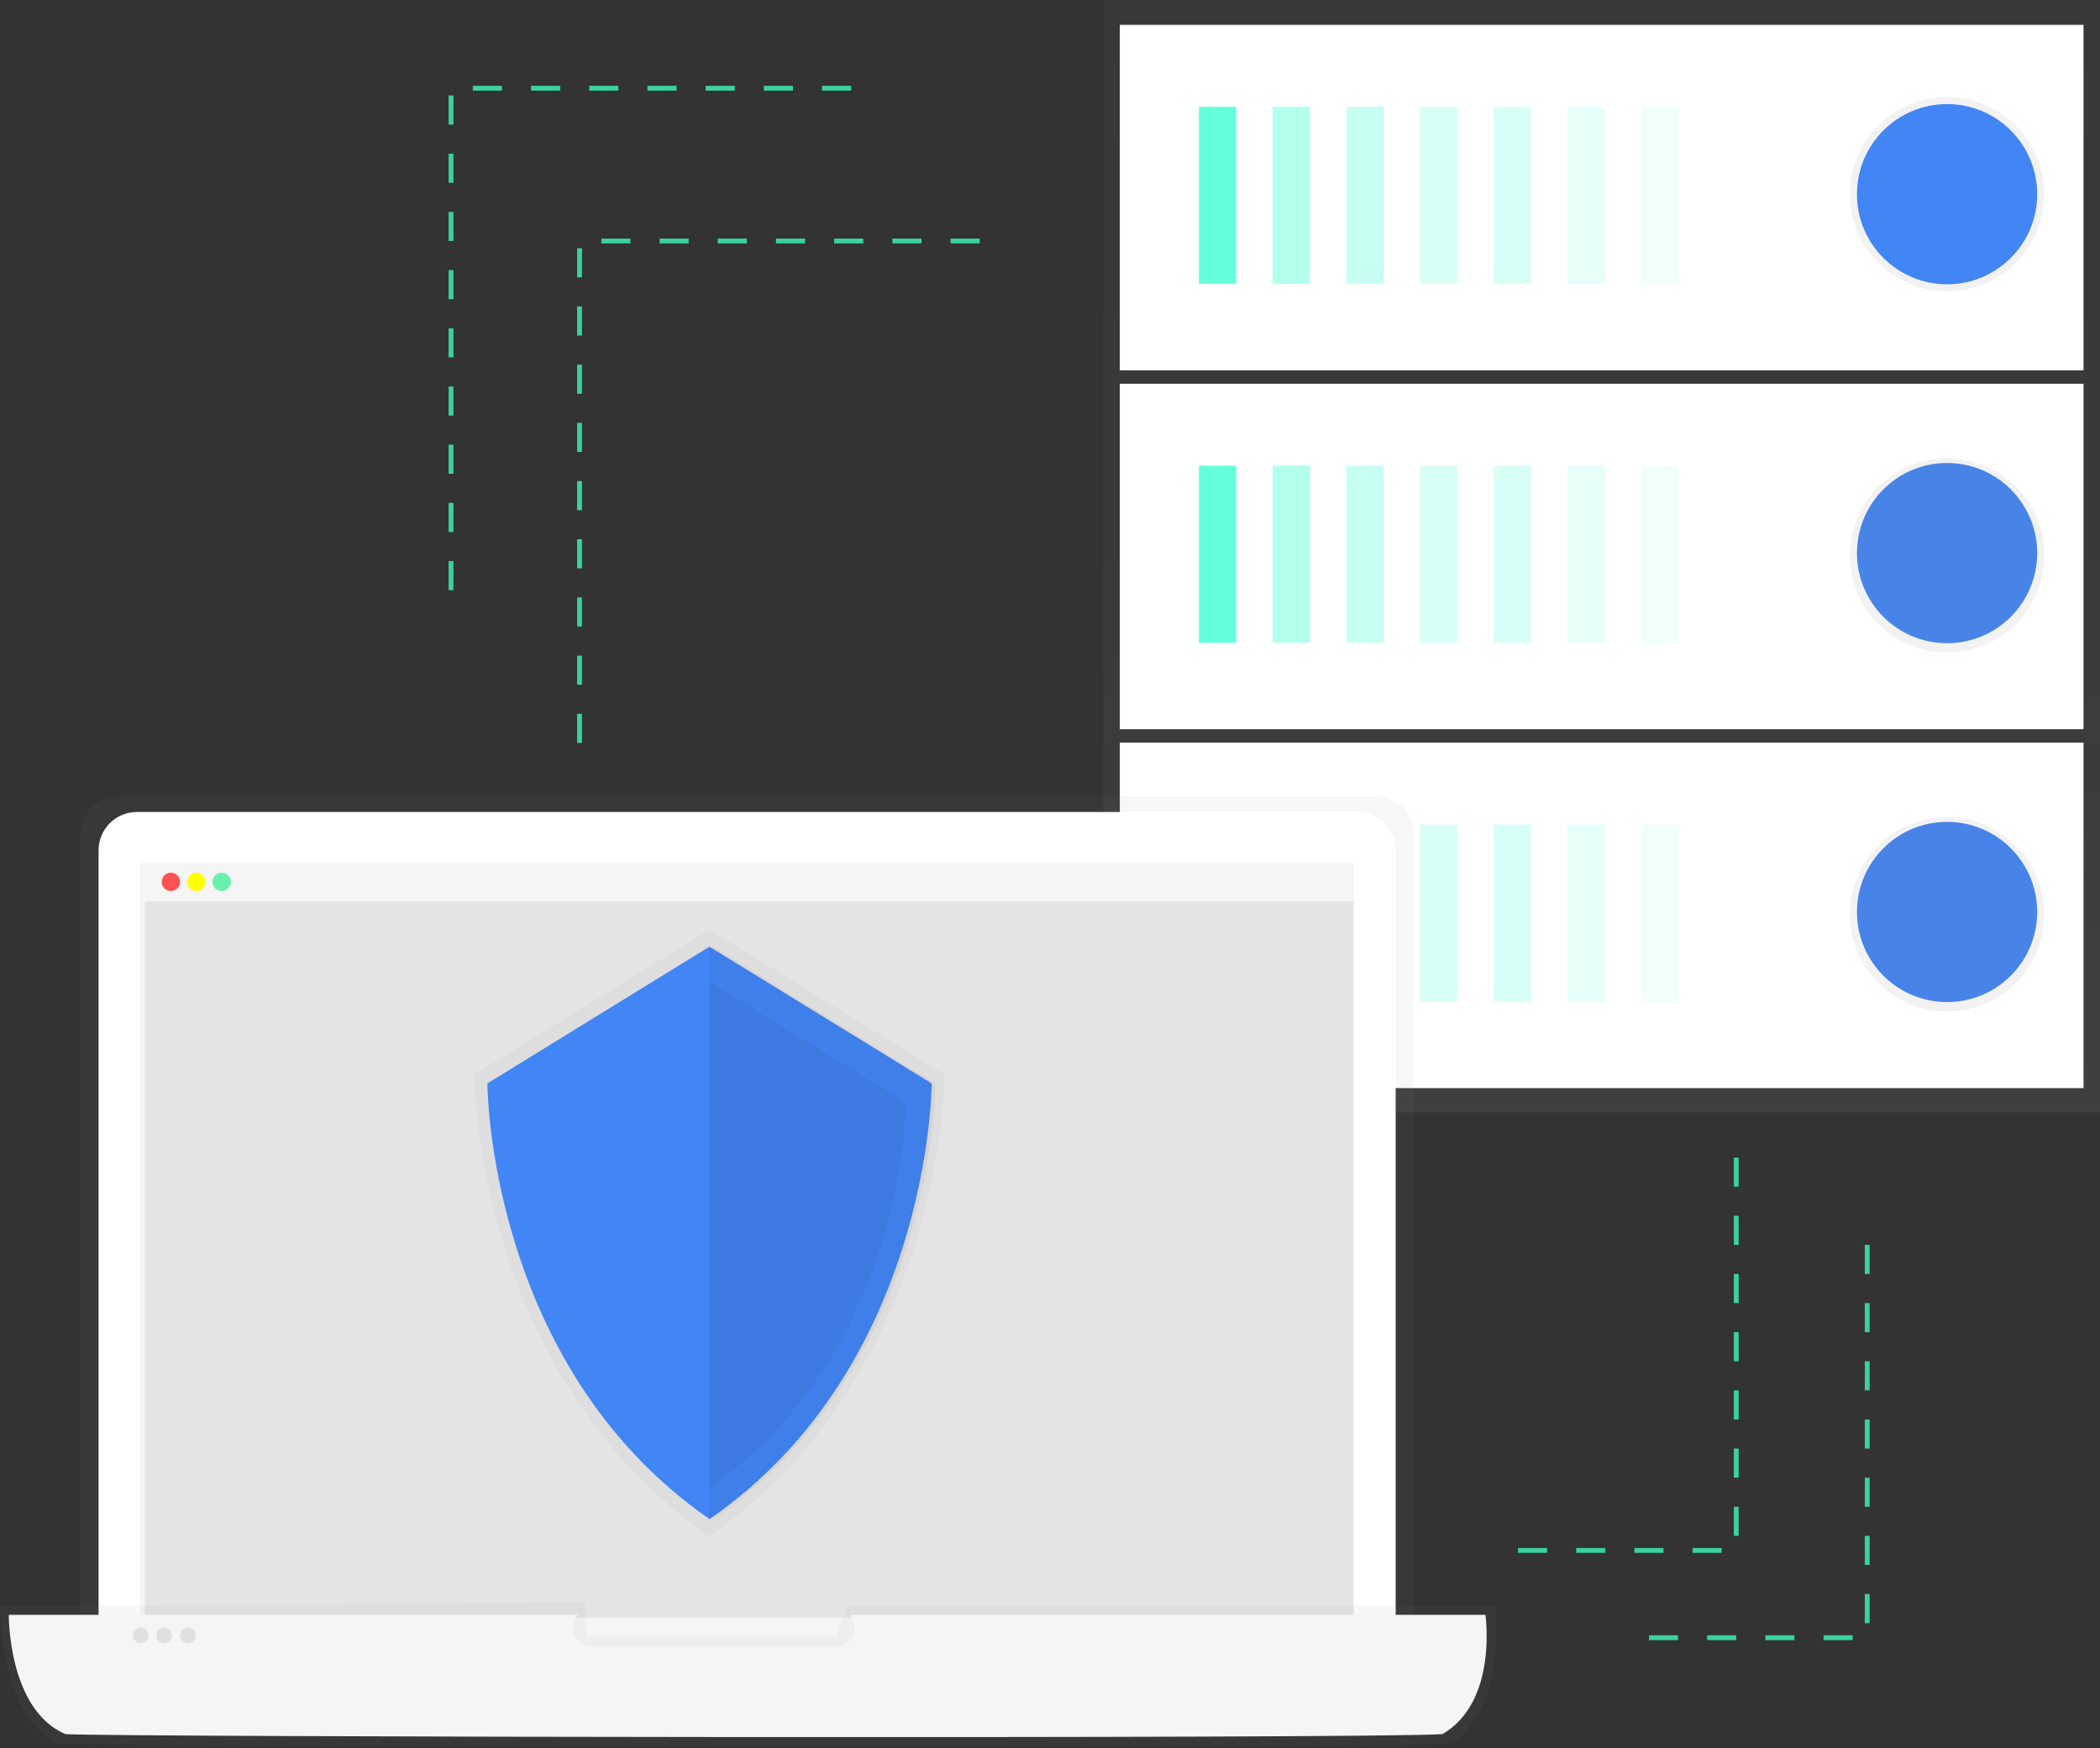 <svg width="866" height="721" viewBox="0 0 866 721" fill="none" xmlns="http://www.w3.org/2000/svg">
<rect x="0" y="0" width="866" height="721" fill="#333333" stroke="none"/>
<g clip-path="url(#clip0)">
<g opacity="0.8">
<path opacity="0.8" d="M866 0H455V458.72H866V0Z" fill="url(#paint0_linear)"/>
</g>
<path d="M859.2 306.27H461.79V448.73H859.2V306.27Z" fill="white"/>
<path d="M509.81 340.06H494.41V413.06H509.81V340.06Z" fill="#64FFDA"/>
<g opacity="0.7">
<path opacity="0.7" d="M540.21 340.06H524.81V413.06H540.21V340.06Z" fill="#64FFDA"/>
</g>
<g opacity="0.6">
<path opacity="0.6" d="M570.62 340.06H555.22V413.06H570.62V340.06Z" fill="#64FFDA"/>
</g>
<g opacity="0.5">
<path opacity="0.5" d="M601.02 340.06H585.62V413.06H601.02V340.06Z" fill="#64FFDA"/>
</g>
<g opacity="0.5">
<path opacity="0.5" d="M631.42 340.06H616.02V413.06H631.42V340.06Z" fill="#64FFDA"/>
</g>
<g opacity="0.4">
<path opacity="0.4" d="M661.82 340.06H646.42V413.06H661.82V340.06Z" fill="#64FFDA"/>
</g>
<g opacity="0.3">
<path opacity="0.3" d="M692.23 340.06H676.83V413.06H692.23V340.06Z" fill="#64FFDA"/>
</g>
<path d="M802.94 413.25C823.463 413.25 840.1 396.613 840.1 376.09C840.1 355.567 823.463 338.93 802.94 338.93C782.417 338.93 765.78 355.567 765.78 376.09C765.78 396.613 782.417 413.25 802.94 413.25Z" fill="#4285F4"/>
<path d="M859.2 158.26H461.79V300.72H859.2V158.26Z" fill="white"/>
<path d="M509.81 192.05H494.41V265.05H509.81V192.05Z" fill="#64FFDA"/>
<g opacity="0.7">
<path opacity="0.7" d="M540.21 192.05H524.81V265.05H540.21V192.05Z" fill="#64FFDA"/>
</g>
<g opacity="0.6">
<path opacity="0.6" d="M570.62 192.05H555.22V265.05H570.62V192.05Z" fill="#64FFDA"/>
</g>
<g opacity="0.5">
<path opacity="0.5" d="M601.02 192.05H585.62V265.05H601.02V192.05Z" fill="#64FFDA"/>
</g>
<g opacity="0.5">
<path opacity="0.5" d="M631.42 192.05H616.02V265.05H631.42V192.05Z" fill="#64FFDA"/>
</g>
<g opacity="0.4">
<path opacity="0.4" d="M661.82 192.05H646.42V265.05H661.82V192.05Z" fill="#64FFDA"/>
</g>
<g opacity="0.3">
<path opacity="0.3" d="M692.23 192.05H676.83V265.05H692.23V192.05Z" fill="#64FFDA"/>
</g>
<path d="M802.94 265.25C823.463 265.25 840.1 248.613 840.1 228.09C840.1 207.567 823.463 190.93 802.94 190.93C782.417 190.93 765.78 207.567 765.78 228.09C765.78 248.613 782.417 265.25 802.94 265.25Z" fill="#4285F4"/>
<path d="M859.2 10.25H461.79V152.71H859.2V10.25Z" fill="white"/>
<path d="M509.81 44.05H494.41V117.05H509.81V44.05Z" fill="#64FFDA"/>
<g opacity="0.7">
<path opacity="0.7" d="M540.21 44.05H524.81V117.05H540.21V44.05Z" fill="#64FFDA"/>
</g>
<g opacity="0.6">
<path opacity="0.6" d="M570.62 44.05H555.22V117.05H570.62V44.05Z" fill="#64FFDA"/>
</g>
<g opacity="0.5">
<path opacity="0.5" d="M601.02 44.05H585.62V117.05H601.02V44.05Z" fill="#64FFDA"/>
</g>
<g opacity="0.5">
<path opacity="0.5" d="M631.42 44.05H616.02V117.05H631.42V44.05Z" fill="#64FFDA"/>
</g>
<g opacity="0.4">
<path opacity="0.4" d="M661.82 44.05H646.42V117.05H661.82V44.05Z" fill="#64FFDA"/>
</g>
<g opacity="0.3">
<path opacity="0.3" d="M692.23 44.05H676.83V117.05H692.23V44.05Z" fill="#64FFDA"/>
</g>
<path d="M802.94 120.14C825.065 120.14 843 102.205 843 80.08C843 57.956 825.065 40.02 802.94 40.02C780.815 40.02 762.88 57.956 762.88 80.08C762.88 102.205 780.815 120.14 802.94 120.14Z" fill="url(#paint1_linear)"/>
<path d="M802.94 269.14C825.065 269.14 843 251.205 843 229.08C843 206.955 825.065 189.02 802.94 189.02C780.815 189.02 762.88 206.955 762.88 229.08C762.88 251.205 780.815 269.14 802.94 269.14Z" fill="url(#paint2_linear)"/>
<path d="M802.94 417.14C825.065 417.14 843 399.205 843 377.08C843 354.955 825.065 337.02 802.94 337.02C780.815 337.02 762.88 354.955 762.88 377.08C762.88 399.205 780.815 417.14 802.94 417.14Z" fill="url(#paint3_linear)"/>
<path d="M802.94 117.24C823.463 117.24 840.1 100.603 840.1 80.08C840.1 59.557 823.463 42.92 802.94 42.92C782.417 42.92 765.78 59.557 765.78 80.08C765.78 100.603 782.417 117.24 802.94 117.24Z" fill="#4285F4"/>
<g opacity="0.8">
<path opacity="0.8" d="M583.13 695.37H33.07V344.19C33.07 342.115 33.479 340.061 34.273 338.144C35.067 336.227 36.23 334.485 37.698 333.018C39.165 331.551 40.907 330.387 42.824 329.593C44.741 328.799 46.795 328.39 48.87 328.39H567.32C569.395 328.39 571.449 328.799 573.366 329.593C575.283 330.387 577.025 331.551 578.492 333.018C579.959 334.485 581.123 336.227 581.917 338.144C582.711 340.061 583.12 342.115 583.12 344.19L583.13 695.37Z" fill="url(#paint4_linear)"/>
</g>
<path d="M56.45 334.85H559.75C563.94 334.85 567.959 336.515 570.922 339.478C573.885 342.441 575.55 346.46 575.55 350.65V695.37H40.65V350.65C40.65 346.46 42.315 342.441 45.278 339.478C48.241 336.515 52.26 334.85 56.45 334.85V334.85Z" fill="white"/>
<path d="M558.33 355.82H57.87V684.07H558.33V355.82Z" fill="#F5F5F5"/>
<path opacity="0.8" d="M558.13 371.76H59.79V667.08H558.13V371.76Z" fill="#E0E0E0"/>
<path d="M558.13 356.07H59.79V371.76H558.13V356.07Z" fill="#F5F5F5"/>
<path d="M70.47 367.47C72.569 367.47 74.27 365.769 74.27 363.67C74.27 361.571 72.569 359.87 70.47 359.87C68.371 359.87 66.67 361.571 66.67 363.67C66.67 365.769 68.371 367.47 70.47 367.47Z" fill="#FF5252"/>
<path d="M80.93 367.47C83.029 367.47 84.73 365.769 84.73 363.67C84.73 361.571 83.029 359.87 80.93 359.87C78.831 359.87 77.13 361.571 77.13 363.67C77.13 365.769 78.831 367.47 80.93 367.47Z" fill="#FFFF00"/>
<path d="M91.4 367.47C93.499 367.47 95.2 365.769 95.2 363.67C95.2 361.571 93.499 359.87 91.4 359.87C89.301 359.87 87.6 361.571 87.6 363.67C87.6 365.769 89.301 367.47 91.4 367.47Z" fill="#69F0AE"/>
<g opacity="0.8">
<path opacity="0.8" d="M598.52 718.96C567.9 721.28 42.06 720.35 23.68 718.96C-0.41 707.35 1.70652e-05 662.31 1.70652e-05 662.31L241.15 660.7L241.96 674.41H345.2L349.2 662.31H616.48C616.48 662.31 621.79 703.64 598.52 718.96Z" fill="url(#paint5_linear)"/>
</g>
<path d="M612.56 665.94H350.5C351.531 667.101 352.201 668.537 352.43 670.073C352.659 671.608 352.436 673.177 351.788 674.589C351.14 676 350.096 677.192 348.782 678.019C347.469 678.847 345.942 679.275 344.39 679.25H244.39C242.838 679.275 241.311 678.847 239.998 678.019C238.684 677.192 237.64 676 236.992 674.589C236.344 673.177 236.121 671.608 236.35 670.073C236.579 668.537 237.249 667.101 238.28 665.94H3.63C3.63 665.94 3.23 705.06 27.02 715.14C45.17 716.35 564.58 717.14 594.82 715.14C617.81 701.83 612.56 665.94 612.56 665.94Z" fill="#F5F5F5"/>
<path d="M58.07 677.63C59.854 677.63 61.3 676.184 61.3 674.4C61.3 672.616 59.854 671.17 58.07 671.17C56.286 671.17 54.84 672.616 54.84 674.4C54.84 676.184 56.286 677.63 58.07 677.63Z" fill="#E0E0E0"/>
<path d="M67.75 677.63C69.534 677.63 70.98 676.184 70.98 674.4C70.98 672.616 69.534 671.17 67.75 671.17C65.966 671.17 64.52 672.616 64.52 674.4C64.52 676.184 65.966 677.63 67.75 677.63Z" fill="#E0E0E0"/>
<path d="M77.43 677.63C79.214 677.63 80.66 676.184 80.66 674.4C80.66 672.616 79.214 671.17 77.43 671.17C75.646 671.17 74.2 672.616 74.2 674.4C74.2 676.184 75.646 677.63 77.43 677.63Z" fill="#E0E0E0"/>
<g opacity="0.7">
<path opacity="0.7" d="M292.55 383.37L195.49 443.1C195.49 443.1 195.49 566.3 292.55 633.49C389.61 566.29 389.61 443.1 389.61 443.1L292.55 383.37Z" fill="url(#paint6_linear)"/>
</g>
<path d="M292.55 390.42L201 446.79C201 446.79 201 563.05 292.6 626.46C384.2 563.05 384.2 446.79 384.2 446.79L292.55 390.42Z" fill="#4285F4"/>
<path opacity="0.05" d="M294.11 390.42L292.54 391.42V625.42L294.11 626.52C385.71 563.11 385.71 446.85 385.71 446.85L294.11 390.42Z" fill="black"/>
<path d="M292.55 404.04L211.55 453.9C211.55 453.9 211.55 556.74 292.55 612.84C373.55 556.74 373.55 453.9 373.55 453.9L292.55 404.04Z" fill="#4285F4"/>
<path opacity="0.08" d="M292.55 404.43V613.19C373.55 557.09 373.55 454.25 373.55 454.25L292.55 404.43Z" fill="black"/>
<path d="M239 306.38V99.38H410" stroke="#3AD29F" stroke-width="2" stroke-miterlimit="10" stroke-dasharray="12 12"/>
<path d="M186 243.38V36.38H357" stroke="#3AD29F" stroke-width="2" stroke-miterlimit="10" stroke-dasharray="12 12"/>
<path d="M716 477.38V639.38H626" stroke="#3AD29F" stroke-width="2" stroke-miterlimit="10" stroke-dasharray="12 12"/>
<path d="M770 513.38V675.38H680" stroke="#3AD29F" stroke-width="2" stroke-miterlimit="10" stroke-dasharray="12 12"/>
</g>
<defs>
<linearGradient id="paint0_linear" x1="660.5" y1="458.72" x2="660.5" y2="0" gradientUnits="userSpaceOnUse">
<stop stop-color="#808080" stop-opacity="0.25"/>
<stop offset="0.54" stop-color="#808080" stop-opacity="0.12"/>
<stop offset="1" stop-color="#808080" stop-opacity="0.1"/>
</linearGradient>
<linearGradient id="paint1_linear" x1="65094.4" y1="9665.64" x2="65094.4" y2="3246.42" gradientUnits="userSpaceOnUse">
<stop stop-color="#808080" stop-opacity="0.25"/>
<stop offset="0.54" stop-color="#808080" stop-opacity="0.12"/>
<stop offset="1" stop-color="#808080" stop-opacity="0.1"/>
</linearGradient>
<linearGradient id="paint2_linear" x1="65094.4" y1="21752.5" x2="65094.4" y2="15333.3" gradientUnits="userSpaceOnUse">
<stop stop-color="#808080" stop-opacity="0.25"/>
<stop offset="0.54" stop-color="#808080" stop-opacity="0.12"/>
<stop offset="1" stop-color="#808080" stop-opacity="0.1"/>
</linearGradient>
<linearGradient id="paint3_linear" x1="65094.4" y1="33758.3" x2="65094.4" y2="27339.1" gradientUnits="userSpaceOnUse">
<stop stop-color="#808080" stop-opacity="0.25"/>
<stop offset="0.54" stop-color="#808080" stop-opacity="0.12"/>
<stop offset="1" stop-color="#808080" stop-opacity="0.1"/>
</linearGradient>
<linearGradient id="paint4_linear" x1="261367" y1="288474" x2="261367" y2="153803" gradientUnits="userSpaceOnUse">
<stop stop-color="#808080" stop-opacity="0.25"/>
<stop offset="0.54" stop-color="#808080" stop-opacity="0.12"/>
<stop offset="1" stop-color="#808080" stop-opacity="0.1"/>
</linearGradient>
<linearGradient id="paint5_linear" x1="293384" y1="49006.7" x2="293384" y2="45444.9" gradientUnits="userSpaceOnUse">
<stop stop-color="#808080" stop-opacity="0.25"/>
<stop offset="0.54" stop-color="#808080" stop-opacity="0.12"/>
<stop offset="1" stop-color="#808080" stop-opacity="0.1"/>
</linearGradient>
<linearGradient id="paint6_linear" x1="89403.3" y1="181298" x2="89403.3" y2="118735" gradientUnits="userSpaceOnUse">
<stop stop-color="#808080" stop-opacity="0.25"/>
<stop offset="0.54" stop-color="#808080" stop-opacity="0.12"/>
<stop offset="1" stop-color="#808080" stop-opacity="0.1"/>
</linearGradient>
<clipPath id="clip0">
<rect width="866" height="720.37" fill="white"/>
</clipPath>
</defs>
</svg>
